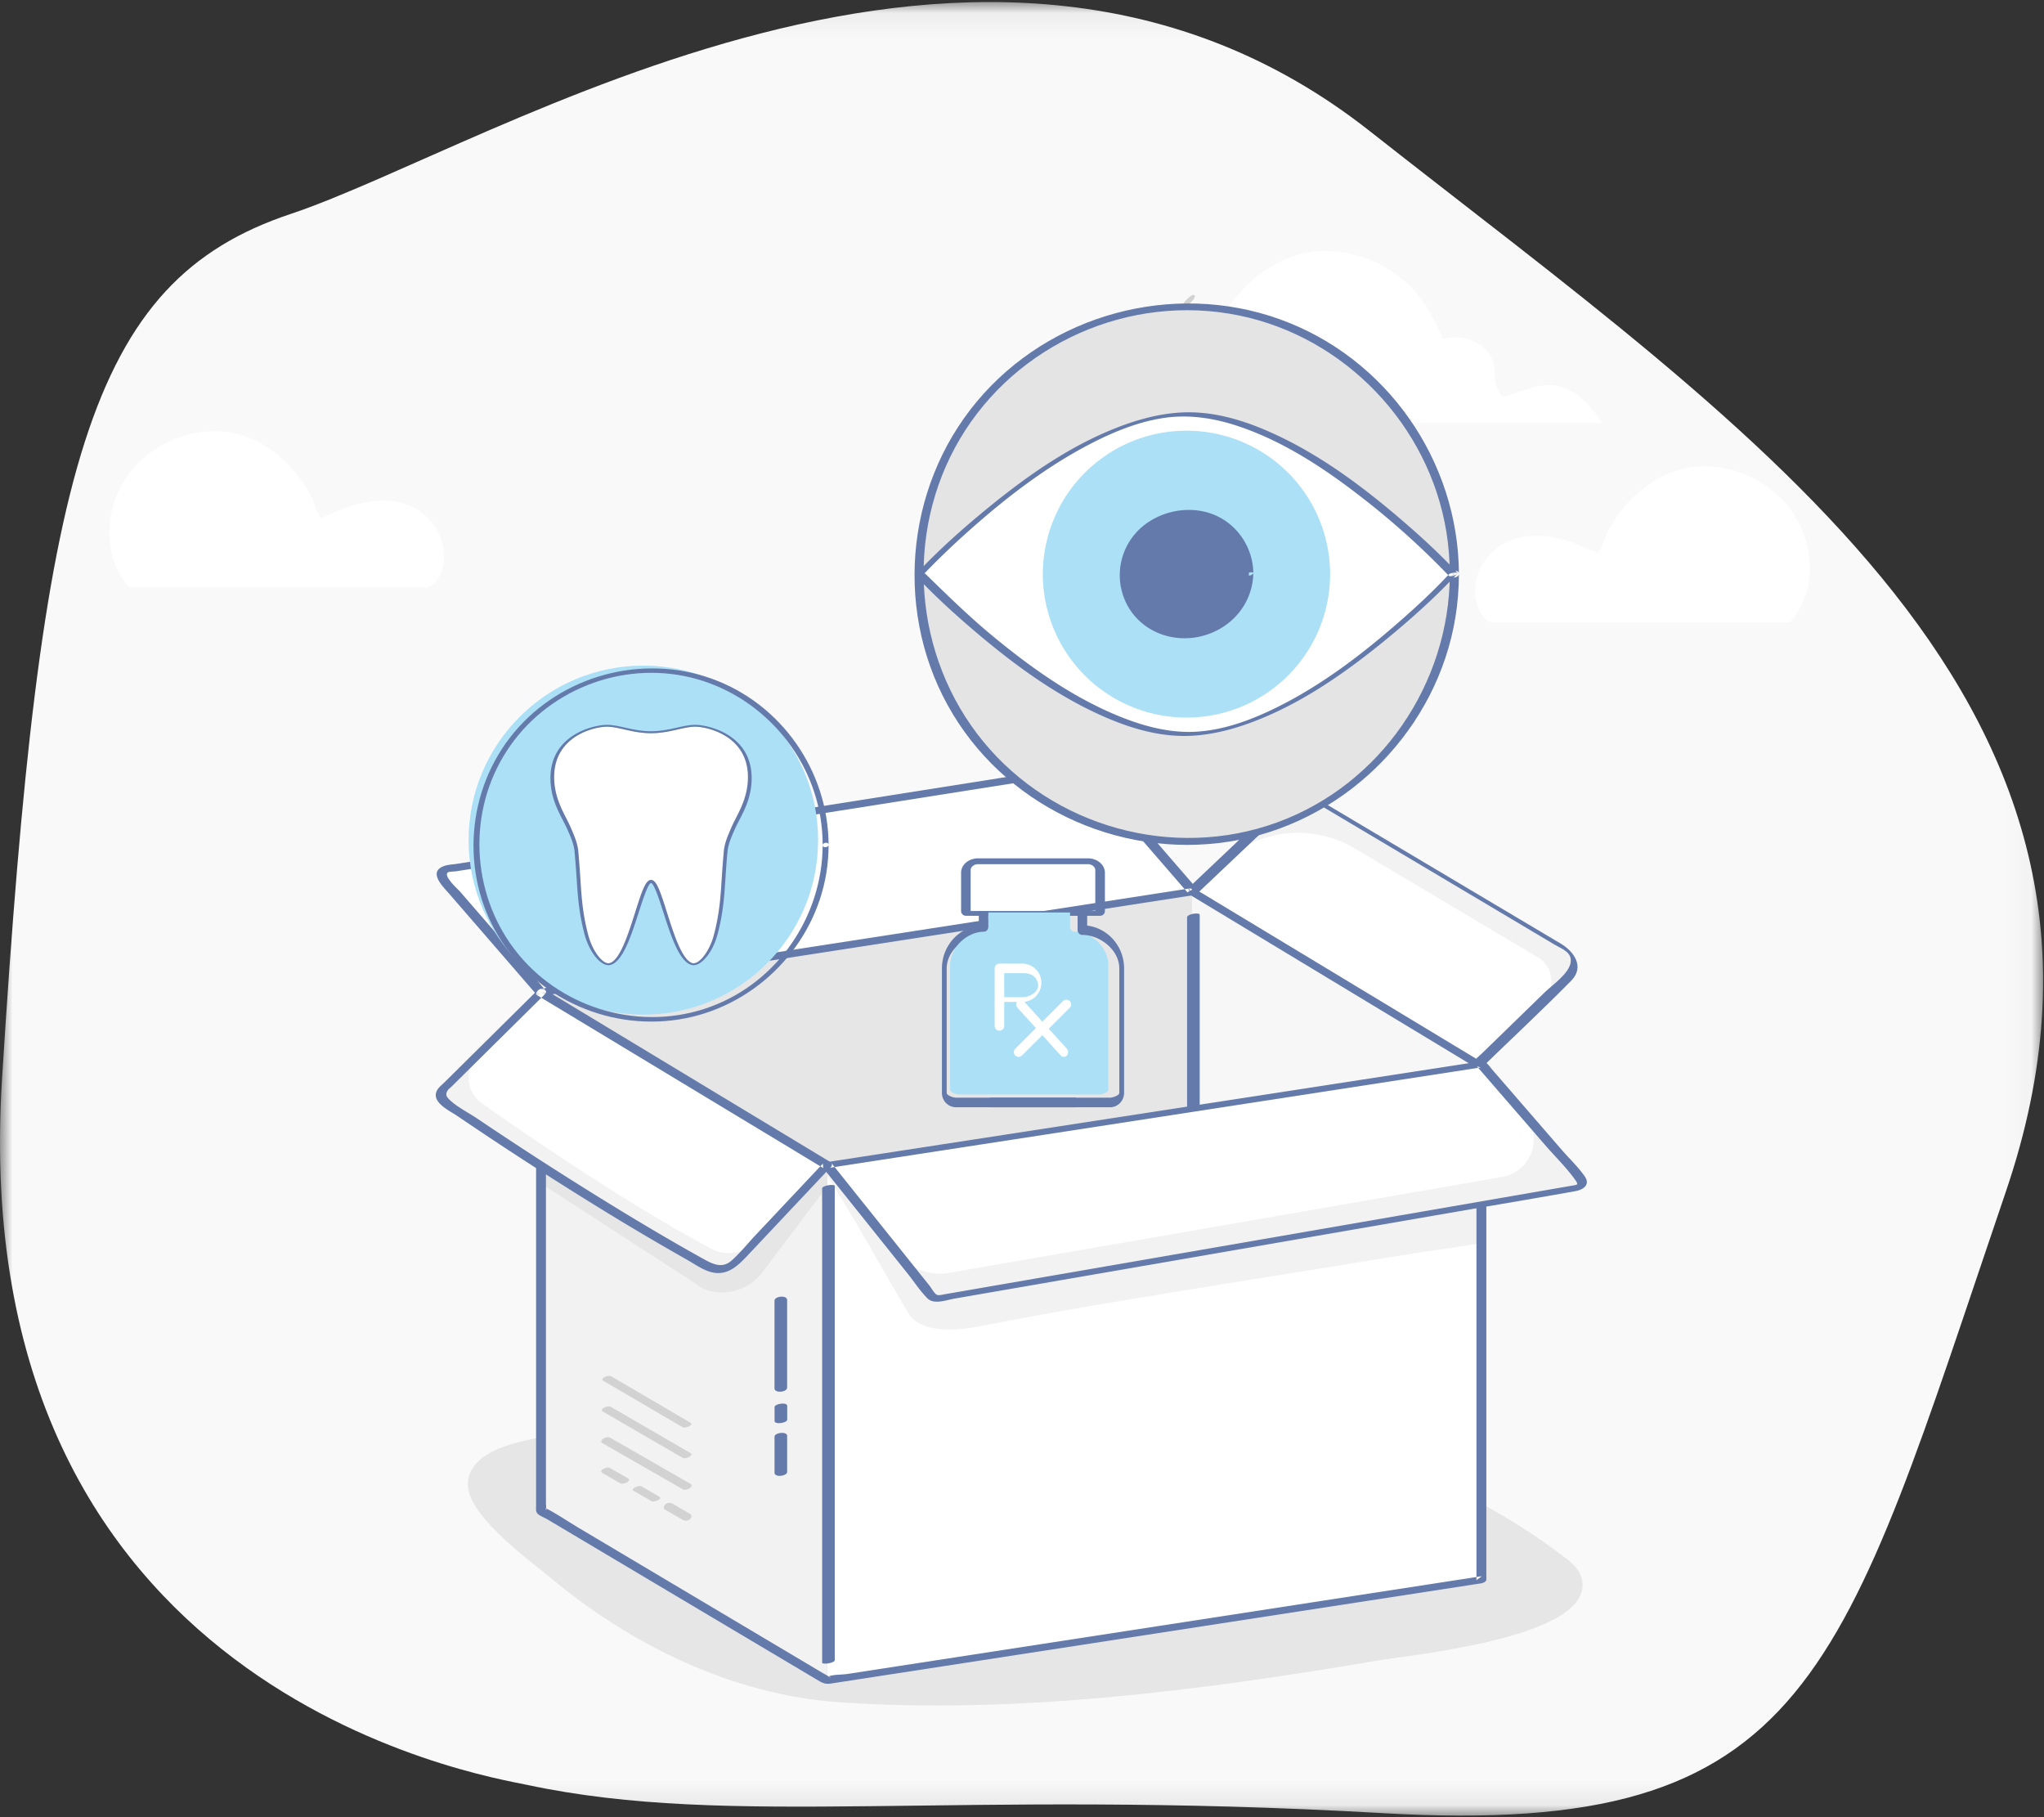 <svg xmlns="http://www.w3.org/2000/svg" xmlns:xlink="http://www.w3.org/1999/xlink" width="81" height="72" viewBox="0 0 81 72">
    <rect x="0" y="0" width="81" height="72" fill="#333333" stroke="none"/>
    <defs>
        <path id="a" d="M0 .063h80.965V71.92H0z"/>
    </defs>
    <g fill="none" fill-rule="evenodd">
        <g transform="translate(0 .017)">
            <mask id="b" fill="#fff">
                <use xlink:href="#a"/>
            </mask>
            <path fill="#F9F9F9" d="M20.88 70.702c-1.714-.366-22.317-3.66-20.8-27.96C1.596 18.445 3.5 11.137 11.51 8.463 19.52 5.79 38.99-6.86 54.27 5.169 69.547 17.196 86.034 27.985 79.491 47.19 72.95 66.398 71.88 72.804 54.81 71.824c-17.07-.98-25.775.617-33.929-1.122" mask="url(#b)"/>
        </g>
        <path fill="#FFF" d="M62.219 15.469c-.412-.218-.876-.255-1.326-.153-.272.062-.534.158-.8.24-.506.156-.55.288-.756-.152-.225-.48.05-.973-.39-1.474a1.694 1.694 0 0 0-1.766-.494c-.334-.784-.72-1.534-1.355-2.144-1.265-1.214-3.194-1.72-4.842-1.04-.74.305-1.388.809-1.909 1.412-.272.316-.511.66-.715 1.024-.184.33-.266.76-.488 1.058-.487-.183-.937-.425-1.445-.565-.995-.274-2.076-.327-2.947.32-.715.53-1.168 1.49-.937 2.376.13.503.37.875.88.882.722.01 1.445 0 2.167 0h17.891s-.518-.896-1.262-1.29M71.652 23.166c.236-1.235-.212-2.594-1.128-3.473-1.145-1.098-2.89-1.556-4.382-.94-.67.276-1.255.731-1.727 1.277a5.622 5.622 0 0 0-.647.926c-.167.299-.24.688-.442.958-.44-.166-.847-.384-1.307-.51-.9-.249-1.88-.297-2.667.288-.657.487-1.067 1.373-.84 2.184.082.287.293.757.617.785.093.008.191 0 .285 0h11.343c.191-.002.216-.036.33-.19.292-.397.476-.842.565-1.305M4.397 21.774c-.236-1.234.211-2.594 1.128-3.473 1.144-1.098 2.89-1.556 4.381-.94.67.276 1.256.731 1.727 1.277.247.286.463.598.647.927.167.298.241.687.442.957.441-.165.848-.384 1.307-.51.9-.248 1.88-.297 2.668.288.656.488 1.067 1.373.839 2.184-.081.288-.293.758-.616.785-.094.008-.192 0-.286 0H5.292c-.192-.001-.216-.036-.33-.19a3.197 3.197 0 0 1-.565-1.305"/>
        <g>
            <path fill="#E6E6E6" d="M62.024 61.72c.374.277.712.61.688 1.14-.097 2.065-6.802 2.71-8.169 2.943-6.892 1.168-14.292 2.133-21.298 1.642-4.226-.296-8.251-2.267-11.463-4.959-.818-.685-3.382-2.512-3.239-3.783.16-1.427 2.507-1.66 3.594-1.886 4.03-.841 8.187-.99 12.287-1.115 4.171-.127 8.355-.05 12.51.39 5.208.548 10.777 2.308 15.03 5.585l.06.043z"/>
            <path fill="#E6E6E6" d="M21.44 39.32l25.84-3.995V55.75l-25.84 3.995z"/>
            <path fill="#FFF" d="M21.44 39.32l25.84-3.995-4.239-4.891-25.292 3.995a.25.25 0 0 0-.19.414l3.88 4.478z"/>
            <path fill="#637AAB" d="M21.424 39.468l8.763-1.355a416122.701 416122.701 0 0 0 17.077-2.64c.085-.013.296-.115.192-.234l-2.686-3.1-1.387-1.601c-.136-.157-.207-.256-.42-.237-.73.065-1.468.232-2.192.346l-4.272.675-10.954 1.73-7.418 1.172c-.158.025-.348.031-.501.08-.704.229-.064.832.18 1.114l3.188 3.68.269.31c.12.138.486-.02.353-.174l-2.044-2.359-1.343-1.55c-.074-.085-.643-.587-.492-.75.04-.043.273-.042.328-.051l.807-.127 2.754-.436 8.319-1.314 8.52-1.346 3.024-.477.964-.153c.148-.023.367-.017.505-.08.018-.008.047-.007.068-.01l-.161-.06 4.238 4.891.192-.234-8.763 1.355-13.877 2.146-3.2.494c-.216.034-.292.336-.031.295"/>
            <path fill="#F7F7F7" d="M47.235 35.325l11.333 6.845v20.424l-11.333-6.74z"/>
            <path fill="#637AAB" d="M47.542 55.802V36.245c0-.105-.5-.037-.5.103v19.558c0 .105.5.037.5-.104"/>
            <path fill="#F2F2F2" d="M47.235 35.325l11.333 6.845 3.622-3.52a.659.659 0 0 0-.122-1.04l-10.164-6.044a.661.661 0 0 0-.793.088l-3.876 3.671z"/>
            <path fill="#FFF" d="M47.235 35.325l11.333 6.845 2.581-2.531a1.085 1.085 0 0 0-.205-1.708l-7.255-4.314a4.4 4.4 0 0 0-5.282.593l-1.172 1.115z"/>
            <path fill="#637AAB" d="M47.3 35.457l9.92 5.99 1.414.854c.01.007.052.034.068.018 1.188-1.155 2.404-2.286 3.566-3.466.53-.54.119-1.145-.416-1.464l-1.676-.996-5.672-3.373-2.127-1.265c-.437-.26-.911-.65-1.404-.245-.69.567-1.314 1.244-1.962 1.858l-1.91 1.809c-.059.056.211.35.268.297l2.802-2.654c.354-.335.694-.702 1.07-1.013.415-.345.75-.097 1.113.12l7.76 4.614 1.496.89c.28.166.676.285.635.681-.046.452-.725.91-1.02 1.196l-1.808 1.759-.709.688c-.048.048-.35.281-.206.283-.154-.002-.466-.281-.591-.357l-3.456-2.087-7.142-4.314-.143-.086c-.157-.095.063.222.13.263"/>
            <path fill="#637AAB" d="M47.054 35.393l9.918 5.99 1.415.855c.098.06.426-.098.363-.136l-9.919-5.99-1.414-.854c-.098-.06-.426.097-.363.135"/>
            <path fill="#F2F2F2" d="M32.772 46.166l25.933-3.996v20.424l-25.933 3.995z"/>
            <path fill="#FFF" d="M32.772 46.589c.96 1.429 2.503 4.256 3.235 5.458.456.749 1.757.709 2.8.505 3.587-.7 7.14-1.267 10.73-1.845l6.87-1.105c.128-.02 2.298-.312 2.298-.37v13.362l-25.933 3.995v-20z"/>
            <path fill="#E6E6E6" d="M32.79 66.547l-11.526-6.873V39.298L32.79 46.17z"/>
            <path fill="#F2F2F2" d="M21.44 46.89l6.436 4.173a1.996 1.996 0 0 0 2.337-.652l2.56-3.399V66.59l-11.334-6.74V46.892z"/>
            <path fill="#637AAB" d="M32.58 47.09V65.879c0 .082.5.021.5-.104V46.987c0-.083-.5-.022-.5.103"/>
            <path fill="#637AAB" d="M21.244 45.683V59.659c0 .11-.02.218.049.304.074.092.271.161.371.22l5.43 3.23 5.255 3.125c.21.125.328.205.571.168l1.34-.206 13.353-2.058 10.896-1.679.18-.027c.075-.012.212-.057.212-.157V47.656c0-.202-.392-.145-.392.03v14.922l.213-.157-9.143 1.41c-4.688.721-9.375 1.444-14.062 2.166l-1.979.305c-.179.027-.596.01-.748.115.094-.065.18.085.06-.012-.066-.053-.154-.092-.227-.135l-.854-.508-2.758-1.64-6.137-3.65c-.421-.25-.84-.546-1.28-.761.134.065.004.133.041.036.02-.053 0-.16 0-.215V45.654c0-.203-.391-.146-.391.029"/>
            <path fill="#F2F2F2" d="M32.772 46.166l25.933-3.996 3.947 4.556a.203.203 0 0 1-.154.337l-25.394 4.395a.204.204 0 0 1-.154-.07l-4.178-5.222z"/>
            <path fill="#FFF" d="M32.772 46.166l25.933-3.996 1.707 1.981c.768.893.27 2.281-.892 2.482l-21.906 3.8a2.158 2.158 0 0 1-2.054-.778l-2.788-3.49z"/>
            <path fill="#637AAB" d="M32.75 46.29l8.766-1.35 13.967-2.153 3.2-.493-.156-.044 2.686 3.1c.396.458.853.9 1.205 1.392.154.215.083.2-.126.236l-6.827 1.182a254953.407 254953.407 0 0 1-17.991 3.114c-.123.02-.28.067-.353.025-.108-.064-.212-.266-.289-.362l-.615-.768-3.047-3.81-.22-.274c-.095-.12-.466.023-.356.16l1.965 2.457 1.425 1.781c.25.313.484.677.769.96.26.26.757.065 1.072.01l2.596-.449 8.493-1.47 8.926-1.545c1.533-.265 3.067-.52 4.598-.795.312-.057.587-.257.366-.579-.256-.372-.61-.704-.906-1.045l-2.764-3.19c-.131-.152-.219-.33-.43-.33-.142-.001-.3.046-.44.067l-2.29.353-8.204 1.264-9.18 1.415-5.527.851-.269.042c-.198.03-.308.289-.043.248"/>
            <path fill="#F2F2F2" d="M21.44 39.32l11.332 6.846-3.347 3.736a1.272 1.272 0 0 1-1.565.264c-4.8-2.665-10.19-6.475-10.19-6.475a.32.32 0 0 1-.113-.527l3.882-3.843z"/>
            <path fill="#FFF" d="M21.44 39.32l11.332 6.846-2.856 3.034a1.438 1.438 0 0 1-1.728.279c-3.442-1.848-7.212-4.434-9.09-5.765a1.25 1.25 0 0 1-.159-1.907l2.5-2.486z"/>
            <path fill="#637AAB" d="M21.291 39.436l9.919 5.99 1.414.855-.015-.177-2.649 2.814c-.315.335-.616.71-.959 1.019-.384.345-.758.148-1.142-.065-.33-.183-.66-.37-.987-.557-.642-.369-1.279-.746-1.913-1.128a148.723 148.723 0 0 1-6.072-3.884c-.338-.227-.775-.44-1.068-.726-.116-.114-.186-.2-.078-.373.034-.054.104-.102.149-.147l.603-.597 3.11-3.077c.172-.171-.198-.252-.327-.124l-2.942 2.912-.718.71c-.1.099-.238.204-.303.333-.23.463.499.792.804.999a150.583 150.583 0 0 0 6.09 3.927 107.111 107.111 0 0 0 3.009 1.768c.296.167.607.393.937.487.698.198 1.134-.29 1.556-.74l3.227-3.427c.045-.048.045-.14-.016-.177l-9.918-5.99-1.415-.855c-.153-.093-.486.115-.296.23M30.692 51.537v3.47c0 .208.5.156.5-.026v-3.47c0-.209-.5-.157-.5.026M30.695 55.75v.548c0 .161.5.08.5-.048v-.547c0-.162-.5-.081-.5.047M30.693 56.928v1.425c0 .196.5.134.5-.032v-1.426c0-.196-.5-.134-.5.033"/>
            <path fill="#D2D2D2" d="M27.354 58.787l-3.173-1.822c-.144-.082-.484.113-.299.22l3.173 1.822c.144.082.484-.113.3-.22M27.358 57.57l-3.159-1.832c-.114-.067-.469.098-.306.192l3.159 1.832c.114.066.469-.098.306-.193M27.36 56.369l-3.145-1.841c-.102-.06-.46.092-.309.18l3.144 1.84c.102.06.46-.091.31-.18M27.352 59.986l-.7-.405a.247.247 0 0 0-.278.02c-.06.048-.105.163-.018.213l.701.405c.087.05.199.045.278-.02.06-.048.105-.162.017-.213M26.13 59.303l-.707-.41c-.1-.057-.458.093-.31.178l.707.409c.099.057.457-.092.31-.177M24.886 58.575l-.713-.412c-.119-.069-.472.1-.306.196l.714.412c.118.069.471-.1.305-.196M47.475 23.25c.212 0 .544-.5.195-.5-.213 0-.545.5-.195.5M46.923 12.186c.11 0 .612-.5.355-.5-.11 0-.612.5-.355.5"/>
            <path fill="#E4E4E4" d="M57.634 22.748c0 5.854-4.753 10.6-10.616 10.6-5.863 0-10.616-4.746-10.616-10.6 0-5.854 4.753-10.599 10.616-10.599 5.863 0 10.616 4.745 10.616 10.6"/>
            <path fill="#637AAB" d="M57.454 22.76c-.02 4.332-2.74 8.326-6.837 9.823-4.127 1.508-8.872.186-11.651-3.2-2.766-3.37-3.145-8.235-.928-11.989 2.234-3.78 6.729-5.772 11.035-4.9 4.218.852 7.555 4.349 8.245 8.582.09.558.133 1.12.136 1.684.001.191.361.143.36-.024-.02-4.48-2.87-8.572-7.108-10.09-4.238-1.519-9.108-.19-11.991 3.258-2.895 3.462-3.292 8.517-.96 12.384 2.33 3.861 6.946 5.856 11.364 4.986 4.357-.858 7.841-4.44 8.557-8.819.093-.568.136-1.143.139-1.719 0-.191-.36-.143-.36.024"/>
            <path fill="#FFF" d="M57.58 22.748s-5.894 6.332-10.562 6.332c-4.668 0-10.562-6.332-10.562-6.332s5.894-6.332 10.562-6.332c4.668 0 10.562 6.332 10.562 6.332"/>
            <path fill="#637AAB" d="M57.418 22.756c-.68.73-1.422 1.409-2.177 2.06-1.523 1.316-3.18 2.545-5.016 3.389-.908.417-1.888.745-2.894.79-.98.043-1.955-.21-2.86-.567-1.892-.745-3.595-1.955-5.152-3.243-.932-.772-1.786-1.61-2.651-2.452-.068-.066-.068.03-.005-.04.101-.111.209-.217.314-.323.443-.445.901-.877 1.37-1.296 1.48-1.324 3.082-2.562 4.85-3.481.888-.462 1.834-.853 2.827-1.018.975-.162 1.944-.037 2.881.258 1.946.614 3.7 1.798 5.287 3.054a31.348 31.348 0 0 1 3.221 2.924c.068.072.4-.054.333-.126-.742-.796-1.556-1.535-2.385-2.239-1.59-1.35-3.326-2.61-5.258-3.424-.89-.375-1.842-.652-2.813-.683-.935-.03-1.863.18-2.739.496-1.965.708-3.735 1.933-5.343 3.243-1.02.83-2.016 1.715-2.914 2.678-.016.018-.021.037-.004.055.742.797 1.556 1.535 2.386 2.24 1.589 1.349 3.325 2.61 5.257 3.423.89.375 1.843.653 2.813.683.936.03 1.864-.18 2.74-.496 1.964-.708 3.734-1.933 5.342-3.242 1.02-.831 2.016-1.716 2.914-2.68.082-.087-.26-.052-.324.017"/>
            <path fill="#ABE0F6" d="M52.71 22.748a5.687 5.687 0 0 1-5.692 5.683 5.687 5.687 0 0 1-5.692-5.683 5.687 5.687 0 0 1 5.692-5.683 5.687 5.687 0 0 1 5.692 5.683"/>
            <path fill="#637AAB" d="M49.49 22.748a2.47 2.47 0 0 1-2.472 2.469 2.47 2.47 0 0 1-2.472-2.469 2.47 2.47 0 0 1 2.472-2.469 2.47 2.47 0 0 1 2.473 2.47"/>
            <path fill="#637AAB" d="M49.314 22.796c-.02.974-.603 1.921-1.554 2.242-.963.325-2.059-.136-2.615-.957a2.465 2.465 0 0 1-.125-2.54c.514-.945 1.601-1.415 2.634-1.065 1 .338 1.638 1.28 1.66 2.32 0 .064.357.01.354-.095-.023-1.138-.79-2.147-1.91-2.42-.987-.242-2.114.099-2.778.872a2.514 2.514 0 0 0-.162 3.062c.618.882 1.727 1.243 2.762 1 1.195-.282 2.063-1.276 2.088-2.514.002-.06-.352-.012-.354.095"/>
            <path fill="#ABE0F6" d="M32.42 33.287c0 3.819-3.1 6.914-6.925 6.914-3.824 0-6.925-3.095-6.925-6.914 0-3.818 3.1-6.914 6.925-6.914 3.825 0 6.926 3.096 6.926 6.914"/>
            <path fill="#637AAB" d="M32.601 33.487c-.013 2.826-1.787 5.432-4.46 6.408-2.692.984-5.787.121-7.6-2.087-1.805-2.198-2.052-5.372-.605-7.821 1.457-2.466 4.389-3.765 7.198-3.197 2.751.556 4.928 2.837 5.378 5.599.06.364.087.73.09 1.098 0 .125.235.094.234-.015-.014-2.923-1.872-5.592-4.637-6.583-2.764-.99-5.941-.124-7.822 2.126-1.889 2.259-2.147 5.556-.626 8.078 1.52 2.52 4.53 3.82 7.413 3.253 2.842-.56 5.115-2.897 5.582-5.753.06-.37.089-.745.09-1.121 0-.125-.234-.094-.235.015"/>
            <path fill="#FFF" d="M29.713 30.833c0 .906-.453 1.513-.665 2-.138.314-.257.587-.29.88a17.88 17.88 0 0 0-.064.794c-.056.79-.073 1.54-.334 2.506-.184.685-.633 1.225-.932 1.148-.79-.203-1.23-3.246-1.628-3.246-.399 0-.839 3.043-1.629 3.246-.298.077-.747-.463-.931-1.148-.261-.967-.278-1.716-.334-2.506-.02-.31-.04-.579-.065-.794-.032-.293-.15-.566-.289-.88-.212-.487-.665-1.094-.665-2 0-1.666 1.647-2.04 2.16-2.04.221 0 .458.053.706.109.305.068.65.146 1.047.146.397 0 .742-.078 1.047-.146.248-.056.485-.11.706-.11.513 0 2.16.375 2.16 2.04"/>
            <path fill="#637AAB" d="M25.8 34.863c.214 0 .362.436.626 1.273.27.855.607 1.92 1.021 2.027.232.06.658-.423.841-1.113.224-.84.268-1.533.31-2.203a43.692 43.692 0 0 1 .087-1.139c.033-.31.154-.59.295-.915.049-.115.11-.235.175-.363.216-.422.484-.946.484-1.64 0-1.658-1.645-1.997-2.086-1.997-.21 0-.438.052-.679.106l-.025.006c-.305.069-.65.147-1.049.147-.399 0-.744-.078-1.049-.147l-.025-.006c-.241-.054-.47-.106-.68-.106-.44 0-2.085.339-2.085 1.997 0 .694.268 1.219.484 1.64.065.128.126.248.175.363.14.324.262.605.295.916a47.161 47.161 0 0 1 .087 1.138c.042.67.086 1.363.31 2.203.182.69.61 1.174.84 1.113.415-.108.751-1.172 1.022-2.027.264-.837.412-1.273.626-1.273m1.685 3.38a.3.3 0 0 1-.075-.01c-.493-.127-.829-1.172-1.125-2.094-.147-.458-.37-1.15-.485-1.15-.116 0-.338.692-.485 1.15-.296.922-.632 1.967-1.125 2.094-.348.089-.826-.472-1.022-1.201-.227-.841-.271-1.53-.315-2.197a42.309 42.309 0 0 0-.086-1.114c-.03-.283-.147-.55-.283-.858-.047-.108-.107-.225-.171-.348-.223-.43-.5-.964-.5-1.682 0-1.756 1.762-2.114 2.234-2.114.226 0 .462.052.711.108l.025.006c.298.066.634.14 1.017.14.382 0 .72-.074 1.016-.14l.026-.006c.249-.056.484-.108.711-.108.472 0 2.234.358 2.234 2.114 0 .718-.277 1.253-.5 1.682-.064.123-.124.24-.171.348-.136.308-.253.575-.283.858-.022.19-.042.434-.065.791l-.022.323c-.043.667-.087 1.356-.314 2.197-.183.678-.608 1.21-.947 1.21M43.405 36.095h-4.94v-1.623c0-.11.122-.232.295-.232h4.352c.173 0 .293.123.293.232v1.623zm-.293-2.086H38.76c-.372 0-.674.255-.674.568v1.518c0 .105.085.19.19.19h5.32a.19.19 0 0 0 .19-.19v-1.518c0-.313-.303-.568-.674-.568z"/>
            <path fill="#637AAB" d="M42.638 43.492v.38h-4.755a.563.563 0 0 1-.556-.57v-4.931c0-.875.64-1.598 1.462-1.696v-.58h.38v.759a.19.19 0 0 1-.19.19c-.702 0-1.463.595-1.463 1.327v4.931c0 .105.269.19.367.19h4.755z"/>
            <path fill="#ABE0F6" d="M43.92 38.242v4.932c0 .105-.247.19-.336.19h-5.598c-.09 0-.335-.085-.335-.19v-4.932c0-.731.697-1.327 1.34-1.327.097 0 .175-.085.175-.19v-.57h3.238v.57c0 .105.078.19.174.19.644 0 1.342.596 1.342 1.327"/>
            <path fill="#637AAB" d="M44.546 38.37v4.932c0 .314-.25.57-.556.57h-4.756v-.38h4.756c.097 0 .366-.085.366-.19v-4.931c0-.732-.761-1.328-1.463-1.328a.19.19 0 0 1-.19-.19v-.758h.38v.58c.821.098 1.463.821 1.463 1.696"/>
            <path fill="#FFF" d="M39.796 39.51h.76c.21 0 .673-.205.57-.57-.091-.325-.36-.38-.57-.38h-.76v.95zm-.19 1.327a.19.19 0 0 1-.19-.19v-2.276a.19.19 0 0 1 .19-.19h.95a.76.76 0 0 1 0 1.517h-.76v.95a.19.19 0 0 1-.19.189z"/>
            <path fill="#FFF" d="M42.157 41.876a.164.164 0 0 1-.122-.055l-1.718-1.897a.204.204 0 0 1 0-.268.16.16 0 0 1 .243 0l1.718 1.897a.204.204 0 0 1 0 .268.164.164 0 0 1-.121.055"/>
            <path fill="#FFF" d="M40.366 41.876a.19.19 0 0 1-.134-.323l1.9-1.897a.19.19 0 0 1 .268.268l-1.9 1.897a.19.19 0 0 1-.134.055"/>
        </g>
    </g>
</svg>
